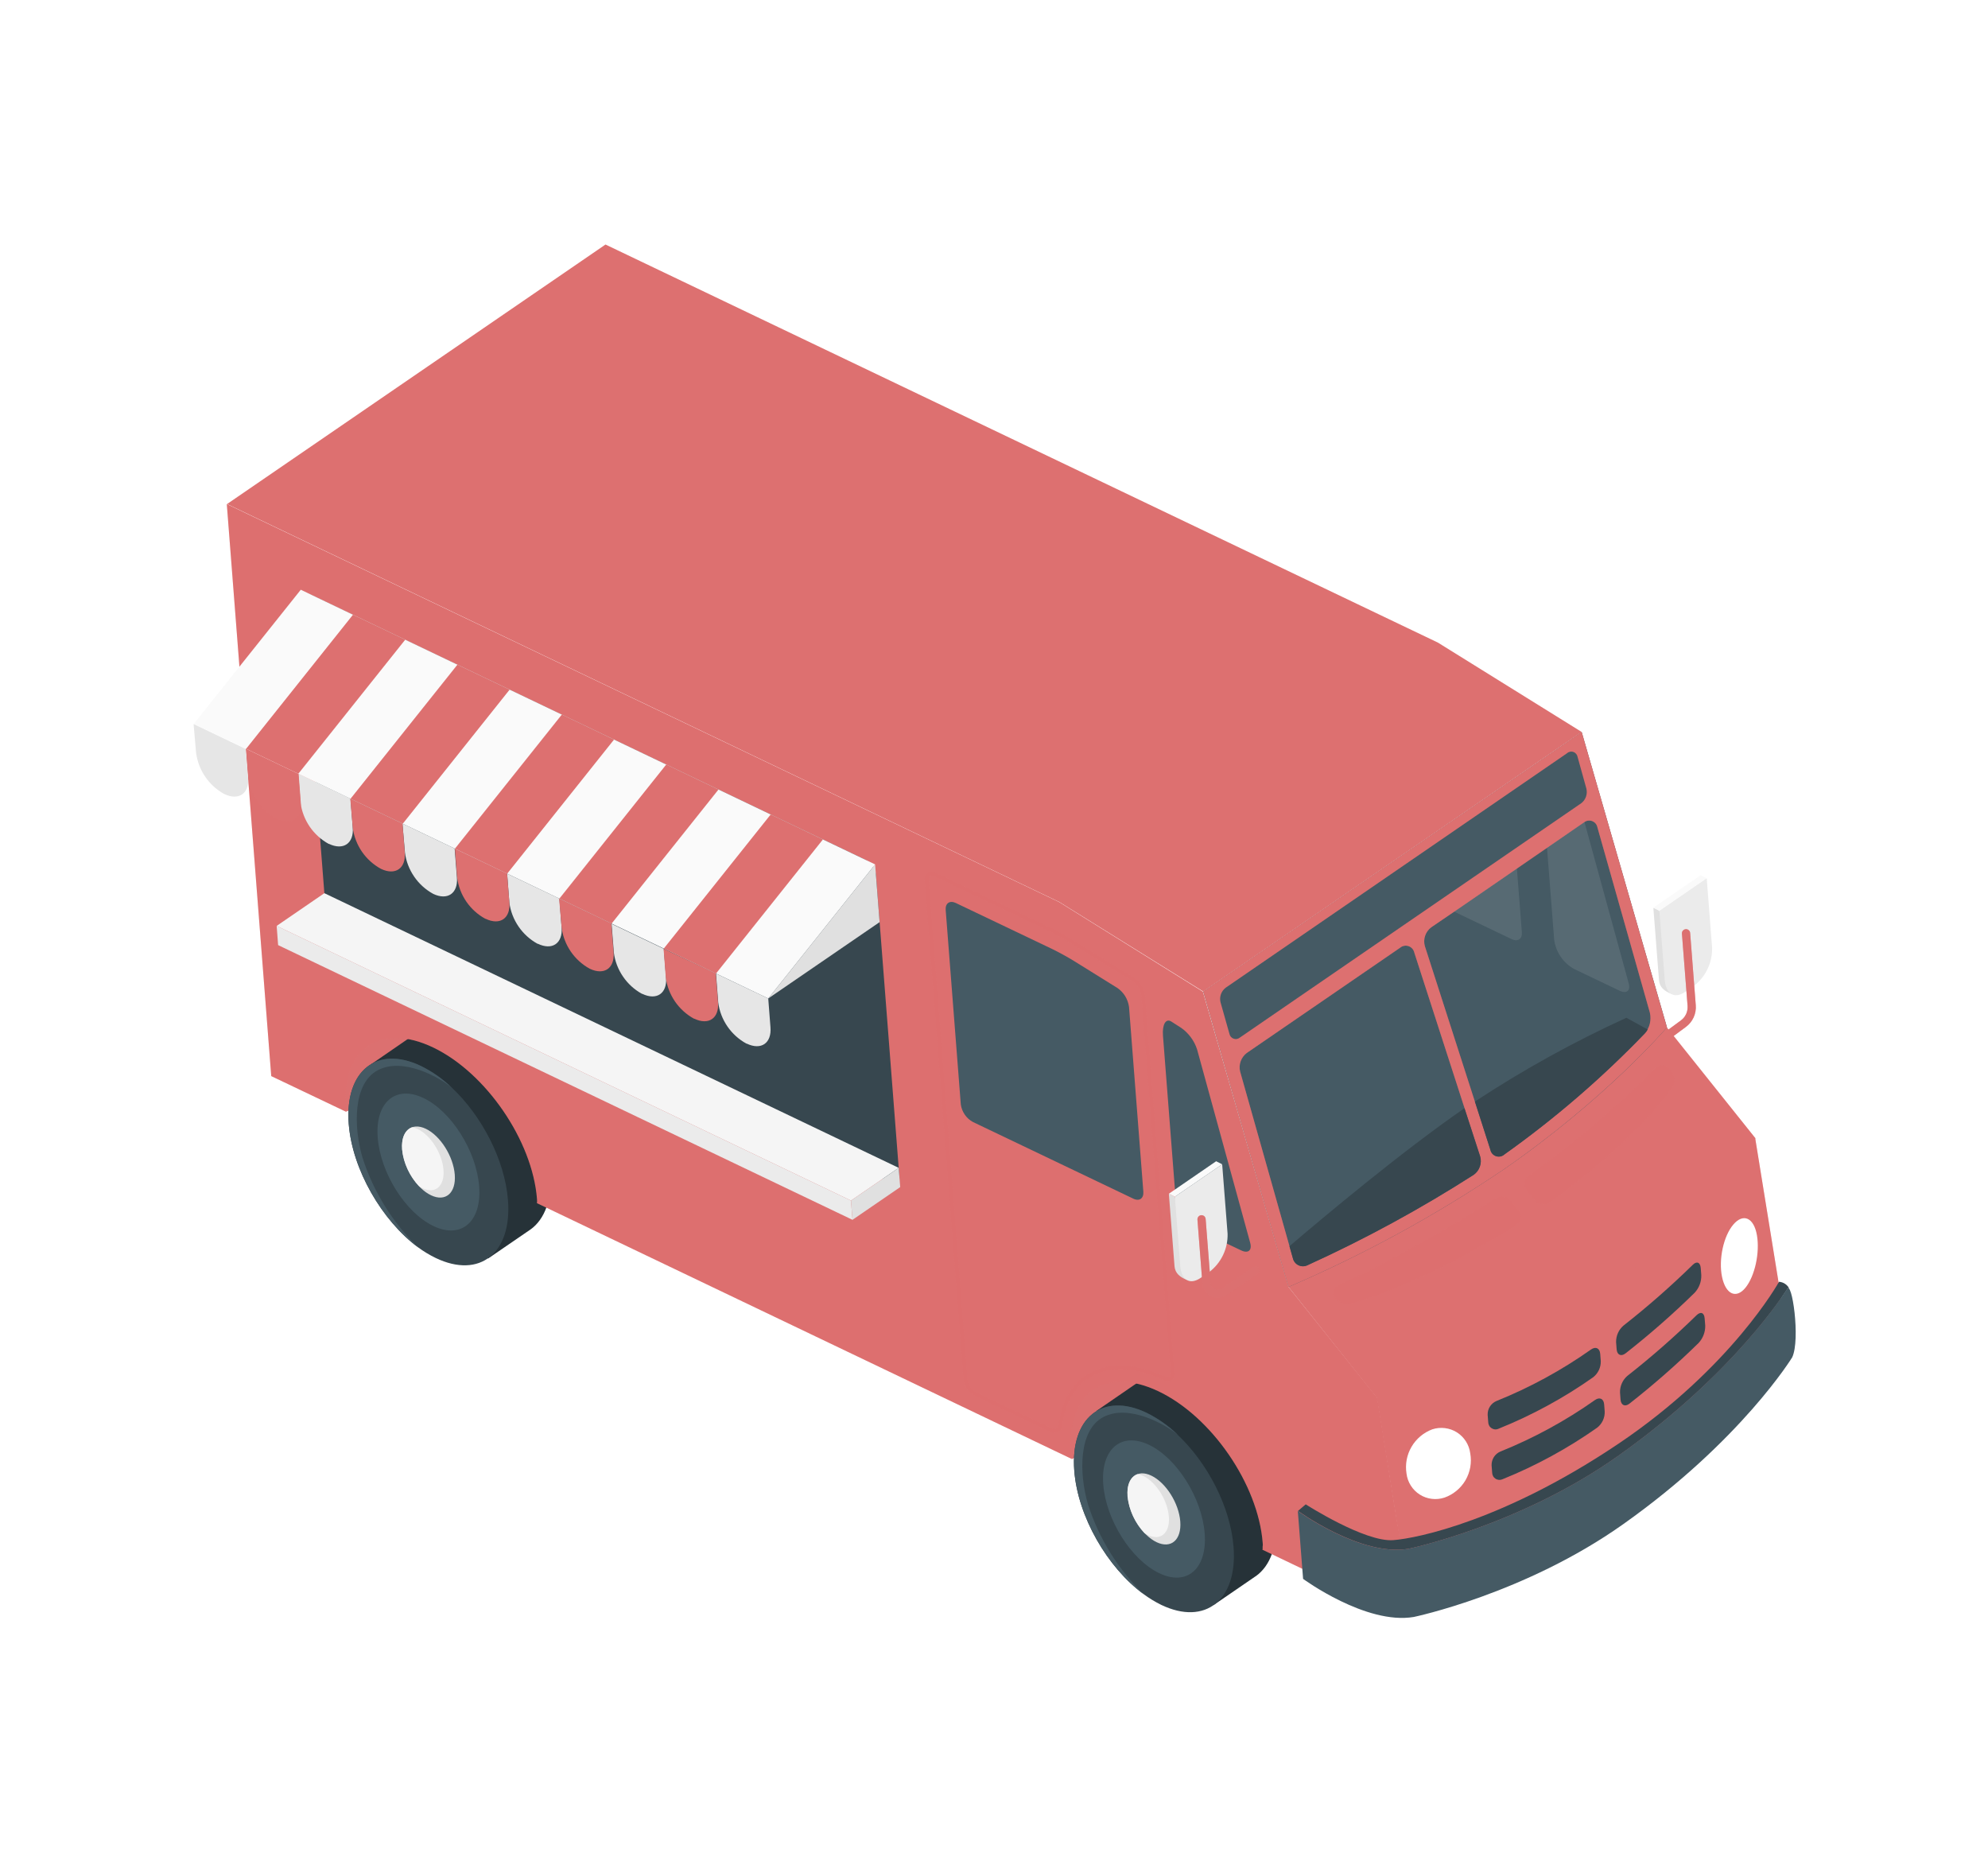<svg width="50" height="47" viewBox="0 0 50 47" fill="none" xmlns="http://www.w3.org/2000/svg">
<g filter="url(#filter0_d)">
<path d="M41.583 18.826L41.725 20.648C41.739 20.83 41.867 20.924 42.027 20.989C42.186 21.055 41.734 18.901 41.734 18.901L41.583 18.826Z" fill="#E0E0E0"/>
<path d="M41.734 18.901L41.87 20.648C41.897 20.988 42.105 21.134 42.385 20.941L42.601 20.794C42.748 20.681 42.866 20.536 42.946 20.369C43.026 20.202 43.065 20.018 43.061 19.833L42.925 18.081L41.734 18.901Z" fill="#EBEBEB"/>
<path d="M42.925 18.086L42.772 18.009L41.582 18.826L41.734 18.901L42.925 18.086Z" fill="#FAFAFA"/>
<path d="M41.248 22.655C41.23 22.657 41.212 22.654 41.196 22.646C41.18 22.639 41.166 22.628 41.156 22.613C41.14 22.591 41.133 22.563 41.137 22.536C41.142 22.509 41.156 22.485 41.178 22.468L42.277 21.66C42.334 21.618 42.379 21.563 42.408 21.499C42.437 21.435 42.449 21.364 42.444 21.294L42.302 19.478C42.3 19.45 42.309 19.423 42.327 19.402C42.345 19.381 42.37 19.369 42.398 19.366C42.425 19.364 42.452 19.373 42.473 19.391C42.494 19.409 42.507 19.434 42.509 19.462L42.65 21.278C42.659 21.383 42.64 21.489 42.596 21.585C42.552 21.681 42.484 21.764 42.399 21.826L41.307 22.635C41.29 22.648 41.269 22.655 41.248 22.655Z" fill="#DD7070"/>
<path opacity="0.5" d="M41.248 22.655C41.23 22.657 41.212 22.654 41.196 22.646C41.18 22.639 41.166 22.628 41.156 22.613C41.14 22.591 41.133 22.563 41.137 22.536C41.142 22.509 41.156 22.485 41.178 22.468L42.277 21.66C42.334 21.618 42.379 21.563 42.408 21.499C42.437 21.435 42.449 21.364 42.444 21.294L42.302 19.478C42.3 19.45 42.309 19.423 42.327 19.402C42.345 19.381 42.37 19.369 42.398 19.366C42.425 19.364 42.452 19.373 42.473 19.391C42.494 19.409 42.507 19.434 42.509 19.462L42.65 21.278C42.659 21.383 42.64 21.489 42.596 21.585C42.552 21.681 42.484 21.764 42.399 21.826L41.307 22.635C41.29 22.648 41.269 22.655 41.248 22.655Z" fill="#DD7070"/>
<path d="M8.712 23.953L10.735 22.823C10.735 22.823 10.419 21.468 9.253 21.885C8.088 22.303 8.712 23.953 8.712 23.953Z" fill="#DD7070"/>
<path opacity="0.5" d="M8.712 23.953L10.735 22.823C10.735 22.823 10.419 21.468 9.253 21.885C8.088 22.303 8.712 23.953 8.712 23.953Z" fill="#DD7070"/>
<path d="M26.962 32.69L28.982 31.559C28.982 31.559 28.665 29.601 27.317 30.179C25.97 30.758 26.962 32.69 26.962 32.69Z" fill="#DD7070"/>
<path opacity="0.5" d="M26.962 32.69L28.982 31.559C28.982 31.559 28.665 29.601 27.317 30.179C25.97 30.758 26.962 32.69 26.962 32.69Z" fill="#DD7070"/>
<path d="M9.844 23.627L9.327 22.768L10.351 22.063C10.678 21.841 11.133 21.829 11.65 22.078C12.758 22.607 13.739 24.122 13.842 25.452C13.897 26.151 13.7 26.664 13.341 26.919L13.326 26.929L12.275 27.649L11.729 26.735C10.775 26.119 9.974 24.813 9.844 23.627Z" fill="#263238"/>
<path d="M8.771 24.264C8.861 25.415 9.609 26.696 10.515 27.367C10.655 27.47 10.803 27.559 10.959 27.635C12.067 28.165 12.881 27.512 12.776 26.178C12.697 25.169 12.118 24.06 11.362 23.349C11.133 23.13 10.873 22.947 10.589 22.807C9.48 22.276 8.667 22.929 8.771 24.264Z" fill="#37474F"/>
<path d="M10.65 23.612C9.947 23.277 9.431 23.722 9.5 24.61C9.569 25.497 10.197 26.494 10.9 26.831C11.604 27.168 12.12 26.719 12.051 25.833C11.982 24.947 11.355 23.948 10.65 23.612Z" fill="#455A64"/>
<path d="M8.771 24.264C8.86 25.415 9.609 26.696 10.515 27.367C9.87 26.74 9.389 25.964 9.116 25.107C8.893 24.346 8.869 23.241 9.508 22.91C10.147 22.579 11.064 23.101 11.359 23.348C11.131 23.129 10.87 22.946 10.586 22.806C9.48 22.276 8.667 22.929 8.771 24.264Z" fill="#455A64"/>
<path d="M10.711 24.386C10.345 24.212 10.078 24.444 10.114 24.906C10.15 25.368 10.475 25.884 10.841 26.058C11.206 26.232 11.473 26.001 11.438 25.539C11.402 25.077 11.076 24.561 10.711 24.386Z" fill="#E0E0E0"/>
<path d="M10.509 24.394C10.463 24.372 10.415 24.356 10.365 24.348C10.192 24.409 10.091 24.611 10.114 24.906C10.152 25.254 10.303 25.58 10.544 25.834C10.57 25.851 10.597 25.866 10.624 25.879C10.948 26.035 11.186 25.829 11.154 25.418C11.122 25.008 10.832 24.549 10.509 24.394Z" fill="#F5F5F5"/>
<path d="M28.094 32.342L27.574 31.482L28.598 30.778C28.924 30.556 29.381 30.542 29.897 30.791C31.005 31.32 31.986 32.836 32.09 34.167C32.144 34.866 31.947 35.377 31.588 35.634L31.573 35.643L30.522 36.364L29.973 35.459C29.023 34.84 28.222 33.536 28.094 32.342Z" fill="#263238"/>
<path d="M27.019 32.985C27.108 34.136 27.85 35.418 28.763 36.088C28.903 36.192 29.052 36.282 29.208 36.359C30.315 36.888 31.13 36.235 31.025 34.9C30.947 33.892 30.367 32.782 29.611 32.073L29.611 32.066C29.382 31.848 29.122 31.665 28.838 31.525C27.729 30.999 26.916 31.655 27.019 32.985Z" fill="#37474F"/>
<path d="M28.898 32.333C28.195 31.998 27.679 32.445 27.748 33.331C27.817 34.217 28.445 35.216 29.149 35.558C29.853 35.901 30.368 35.447 30.299 34.56C30.23 33.674 29.603 32.67 28.898 32.333Z" fill="#455A64"/>
<path d="M28.959 33.109C28.593 32.933 28.326 33.166 28.362 33.627C28.398 34.089 28.723 34.605 29.088 34.781C29.454 34.956 29.721 34.722 29.685 34.26C29.649 33.799 29.324 33.285 28.959 33.109Z" fill="#E0E0E0"/>
<path d="M28.753 33.115C28.707 33.094 28.659 33.079 28.609 33.071C28.436 33.131 28.335 33.332 28.358 33.628C28.396 33.976 28.547 34.302 28.788 34.556C28.814 34.573 28.841 34.588 28.868 34.602C29.192 34.757 29.43 34.55 29.398 34.14C29.366 33.73 29.08 33.272 28.753 33.115Z" fill="#F5F5F5"/>
<path d="M27.019 32.985C27.108 34.136 27.85 35.418 28.763 36.088C28.117 35.461 27.636 34.684 27.363 33.827C27.141 33.066 27.117 31.962 27.755 31.632C28.392 31.302 29.311 31.821 29.606 32.068C29.377 31.849 29.117 31.667 28.833 31.527C27.729 30.999 26.916 31.655 27.019 32.985Z" fill="#455A64"/>
<path d="M35.418 35.895C35.432 35.982 35.421 36.07 35.388 36.151C35.355 36.232 35.3 36.302 35.23 36.354C35.16 36.406 35.077 36.437 34.99 36.445C34.903 36.453 34.815 36.437 34.737 36.399L32.494 35.326L31.752 34.971C31.758 34.949 31.759 34.925 31.756 34.903C31.762 34.868 31.763 34.833 31.758 34.798C31.644 33.328 30.473 31.624 29.139 30.988C27.805 30.352 26.829 31.023 26.943 32.493L26.958 32.69L13.505 26.256C13.51 26.221 13.51 26.186 13.506 26.151C13.392 24.681 12.221 22.977 10.897 22.342C9.573 21.706 8.585 22.377 8.7 23.847L8.709 23.96L6.822 23.061L5.704 8.676L26.636 18.683L30.254 20.938L32.407 28.364L34.639 31.151L35.105 34.066L35.418 35.895Z" fill="#DD7070"/>
<path opacity="0.15" d="M35.418 35.895C35.432 35.982 35.421 36.07 35.388 36.151C35.355 36.232 35.3 36.302 35.23 36.354C35.16 36.406 35.077 36.437 34.99 36.445C34.903 36.453 34.815 36.437 34.737 36.399L32.494 35.326L31.752 34.971C31.758 34.949 31.759 34.925 31.756 34.903C31.762 34.868 31.763 34.833 31.758 34.798C31.644 33.328 30.473 31.624 29.139 30.988C27.805 30.352 26.829 31.023 26.943 32.493L26.958 32.69L13.505 26.256C13.51 26.221 13.51 26.186 13.506 26.151C13.392 24.681 12.221 22.977 10.897 22.342C9.573 21.706 8.585 22.377 8.7 23.847L8.709 23.96L6.822 23.061L5.704 8.676L26.636 18.683L30.254 20.938L32.407 28.364L34.639 31.151L35.105 34.066L35.418 35.895Z" fill="#DD7070"/>
<path d="M28.396 21.322L28.756 25.966C28.77 26.138 28.655 26.217 28.502 26.142L24.47 24.215C24.388 24.17 24.317 24.107 24.265 24.03C24.212 23.953 24.178 23.865 24.165 23.773L23.785 18.884C23.772 18.713 23.887 18.635 24.042 18.709L26.468 19.867C26.623 19.942 26.866 20.075 27.01 20.165L28.11 20.849C28.187 20.904 28.253 20.974 28.302 21.055C28.351 21.137 28.383 21.227 28.396 21.322Z" fill="#455A64"/>
<path d="M30.076 26.899C29.94 26.825 29.823 26.719 29.734 26.59C29.646 26.462 29.59 26.314 29.57 26.16L29.25 22.046C29.228 21.762 29.322 21.601 29.46 21.689L29.708 21.848C29.896 21.98 30.035 22.169 30.107 22.387L31.443 27.251C31.496 27.443 31.393 27.529 31.214 27.443L30.076 26.899Z" fill="#455A64"/>
<g opacity="0.15">
<path opacity="0.15" d="M26.538 32.035C26.492 32.038 26.446 32.028 26.406 32.008L24.51 31.101C24.435 31.06 24.37 31.003 24.321 30.932C24.273 30.862 24.241 30.781 24.23 30.696L23.254 18.143C23.246 18.106 23.249 18.068 23.263 18.034C23.277 17.999 23.301 17.969 23.331 17.948C23.362 17.927 23.399 17.915 23.436 17.915C23.474 17.915 23.51 17.926 23.541 17.947L26.43 19.328C26.565 19.39 26.767 19.503 26.889 19.577L28.536 20.593C28.608 20.642 28.669 20.706 28.715 20.781C28.761 20.855 28.79 20.939 28.801 21.025L29.539 30.521C29.545 30.556 29.542 30.592 29.529 30.625C29.517 30.658 29.495 30.687 29.468 30.709C29.436 30.728 29.399 30.738 29.362 30.738C29.325 30.737 29.289 30.727 29.257 30.707C28.877 30.527 28.145 30.275 27.523 30.583C26.92 30.881 26.766 31.489 26.728 31.826C26.725 31.864 26.714 31.902 26.694 31.936C26.674 31.969 26.646 31.997 26.613 32.017C26.589 32.029 26.564 32.035 26.538 32.035ZM23.426 18.022C23.415 18.022 23.404 18.026 23.395 18.032C23.381 18.045 23.371 18.061 23.365 18.079C23.36 18.097 23.358 18.116 23.362 18.134L24.338 30.687C24.348 30.755 24.373 30.82 24.412 30.877C24.451 30.934 24.502 30.98 24.562 31.014L26.453 31.914C26.47 31.924 26.489 31.929 26.508 31.931C26.528 31.932 26.547 31.929 26.565 31.921C26.583 31.909 26.599 31.892 26.609 31.872C26.619 31.853 26.625 31.831 26.625 31.809C26.666 31.451 26.831 30.804 27.479 30.485C28.126 30.166 28.902 30.426 29.306 30.614C29.352 30.635 29.391 30.64 29.413 30.624C29.425 30.611 29.434 30.596 29.439 30.58C29.444 30.563 29.444 30.545 29.441 30.528L28.703 21.033C28.693 20.962 28.669 20.895 28.631 20.834C28.594 20.773 28.544 20.721 28.486 20.68L26.839 19.666C26.718 19.592 26.517 19.482 26.389 19.42L23.5 18.039C23.478 18.027 23.452 18.021 23.426 18.022Z" fill="#DD7070"/>
</g>
<path d="M21.777 17.626L7.798 10.946C7.664 10.886 7.574 10.951 7.585 11.093L8.176 18.692C8.186 18.769 8.214 18.843 8.258 18.907C8.302 18.971 8.361 19.024 8.429 19.061L22.408 25.747C22.543 25.808 22.632 25.742 22.621 25.601L22.031 18.002C22.022 17.923 21.994 17.848 21.95 17.783C21.905 17.717 21.846 17.663 21.777 17.626Z" fill="#37474F"/>
<path d="M22.603 25.368L8.158 18.461L6.958 19.284L21.403 26.191L22.603 25.368Z" fill="#F5F5F5"/>
<path d="M6.958 19.283L6.995 19.767L21.441 26.675L21.403 26.191L6.958 19.283Z" fill="#EBEBEB"/>
<path d="M21.441 26.675L22.641 25.852L22.603 25.368L21.403 26.191L21.441 26.675Z" fill="#E0E0E0"/>
<path d="M22.123 19.189L22.01 17.737L19.322 21.109L22.123 19.189Z" fill="#E0E0E0"/>
<path d="M4.932 14.933C4.961 15.149 5.04 15.356 5.164 15.536C5.287 15.715 5.451 15.864 5.642 15.968C6.003 16.14 6.271 15.957 6.24 15.558L6.184 14.836L4.869 14.207L4.932 14.933Z" fill="#E6E6E6"/>
<path d="M7.559 16.186C7.588 16.403 7.667 16.609 7.79 16.789C7.913 16.968 8.077 17.117 8.268 17.222L8.274 17.221C8.636 17.393 8.903 17.21 8.872 16.811L8.815 16.082L7.502 15.454L7.559 16.186Z" fill="#E6E6E6"/>
<path d="M10.185 17.443C10.214 17.659 10.293 17.865 10.417 18.045C10.54 18.225 10.704 18.373 10.895 18.478C11.255 18.65 11.523 18.467 11.492 18.068L11.435 17.338L10.122 16.71L10.185 17.443Z" fill="#E6E6E6"/>
<path d="M12.811 18.699C12.84 18.915 12.919 19.121 13.043 19.301C13.166 19.481 13.33 19.629 13.521 19.734L13.528 19.733C13.889 19.906 14.156 19.723 14.125 19.325L14.069 18.597L12.755 17.97L12.811 18.699Z" fill="#E6E6E6"/>
<path d="M15.439 19.957C15.467 20.173 15.547 20.38 15.67 20.559C15.793 20.739 15.956 20.888 16.147 20.992L16.154 20.992C16.515 21.165 16.783 20.982 16.752 20.583L16.695 19.86L15.382 19.232L15.439 19.957Z" fill="#E6E6E6"/>
<path d="M18.064 21.211C18.093 21.427 18.172 21.633 18.296 21.813C18.419 21.992 18.583 22.14 18.774 22.244L18.781 22.244C19.142 22.417 19.41 22.234 19.378 21.834L19.322 21.109L18.008 20.482L18.064 21.211Z" fill="#E6E6E6"/>
<path d="M6.246 15.559C6.275 15.776 6.355 15.982 6.48 16.162C6.604 16.341 6.769 16.489 6.961 16.593L6.968 16.592C7.329 16.765 7.596 16.581 7.565 16.182L7.509 15.453L6.189 14.835L6.246 15.559Z" fill="#DD7070"/>
<path d="M8.872 16.815C8.901 17.031 8.98 17.238 9.103 17.417C9.227 17.597 9.391 17.745 9.582 17.849C9.944 18.022 10.211 17.838 10.18 17.439L10.123 16.71L8.81 16.081L8.872 16.815Z" fill="#DD7070"/>
<path d="M11.498 18.071C11.527 18.287 11.606 18.494 11.729 18.673C11.853 18.853 12.017 19.001 12.208 19.105L12.215 19.105C12.576 19.278 12.842 19.093 12.811 18.695L12.754 17.966L11.441 17.337L11.498 18.071Z" fill="#DD7070"/>
<path d="M14.126 19.327C14.154 19.543 14.233 19.749 14.356 19.929C14.479 20.108 14.643 20.257 14.834 20.361C15.195 20.533 15.463 20.35 15.432 19.951L15.375 19.222L14.062 18.594L14.126 19.327Z" fill="#DD7070"/>
<path d="M16.746 20.584C16.775 20.8 16.854 21.006 16.978 21.186C17.101 21.365 17.265 21.513 17.456 21.618L17.463 21.617C17.823 21.789 18.09 21.606 18.059 21.207L18.002 20.478L16.69 19.86L16.746 20.584Z" fill="#DD7070"/>
<g opacity="0.3">
<path opacity="0.3" d="M6.246 15.559C6.275 15.776 6.355 15.982 6.48 16.162C6.604 16.341 6.769 16.489 6.961 16.593L6.968 16.592C7.329 16.765 7.596 16.581 7.565 16.182L7.509 15.453L6.189 14.835L6.246 15.559Z" fill="#DD7070"/>
<path opacity="0.3" d="M8.872 16.815C8.901 17.031 8.98 17.238 9.103 17.417C9.227 17.597 9.391 17.745 9.582 17.849C9.943 18.022 10.211 17.838 10.18 17.439L10.123 16.71L8.81 16.082L8.872 16.815Z" fill="#DD7070"/>
<path opacity="0.3" d="M11.498 18.071C11.527 18.288 11.606 18.494 11.729 18.673C11.853 18.853 12.017 19.001 12.208 19.105L12.215 19.105C12.576 19.278 12.842 19.094 12.811 18.695L12.754 17.966L11.441 17.337L11.498 18.071Z" fill="#DD7070"/>
<path opacity="0.3" d="M14.126 19.327C14.154 19.543 14.233 19.749 14.356 19.929C14.479 20.109 14.643 20.257 14.834 20.361C15.195 20.533 15.463 20.35 15.432 19.951L15.375 19.222L14.062 18.594L14.126 19.327Z" fill="#DD7070"/>
<path opacity="0.3" d="M16.746 20.584C16.775 20.8 16.854 21.006 16.978 21.186C17.101 21.365 17.265 21.513 17.456 21.618L17.463 21.617C17.823 21.789 18.09 21.606 18.059 21.207L18.002 20.479L16.69 19.86L16.746 20.584Z" fill="#DD7070"/>
</g>
<path d="M19.322 21.109L4.875 14.202L7.565 10.83L22.01 17.737L19.322 21.109Z" fill="#FAFAFA"/>
<path d="M18.008 20.482L20.697 17.11L19.384 16.481L16.695 19.853L18.008 20.482Z" fill="#DD7070"/>
<path d="M15.382 19.226L18.071 15.854L16.757 15.225L14.069 18.597L15.382 19.226Z" fill="#DD7070"/>
<path d="M12.756 17.97L15.444 14.598L14.131 13.969L11.442 17.341L12.756 17.97Z" fill="#DD7070"/>
<path d="M10.13 16.714L12.818 13.342L11.505 12.714L8.816 16.086L10.13 16.714Z" fill="#DD7070"/>
<path d="M7.503 15.458L10.192 12.086L8.878 11.458L6.19 14.83L7.503 15.458Z" fill="#DD7070"/>
<path d="M29.398 26.019L29.54 27.84C29.554 28.022 29.682 28.116 29.841 28.182C30.001 28.247 29.549 26.094 29.549 26.094L29.398 26.019Z" fill="#E0E0E0"/>
<path d="M29.549 26.094L29.685 27.841C29.711 28.18 29.92 28.326 30.201 28.133L30.416 27.986C30.563 27.874 30.681 27.728 30.761 27.561C30.841 27.394 30.88 27.21 30.875 27.025L30.739 25.279L29.549 26.094Z" fill="#EBEBEB"/>
<path d="M30.739 25.279L30.587 25.202L29.398 26.019L29.549 26.094L30.739 25.279Z" fill="#FAFAFA"/>
<path d="M30.659 28.639C30.591 28.644 30.523 28.631 30.462 28.601C30.4 28.571 30.348 28.526 30.309 28.47C30.27 28.414 30.247 28.348 30.242 28.28L30.117 26.67C30.115 26.643 30.124 26.616 30.142 26.595C30.159 26.574 30.185 26.561 30.212 26.559C30.239 26.557 30.267 26.566 30.288 26.584C30.308 26.602 30.321 26.627 30.323 26.654L30.449 28.266C30.451 28.297 30.462 28.328 30.48 28.354C30.498 28.38 30.523 28.401 30.551 28.415C30.58 28.428 30.612 28.434 30.643 28.432C30.675 28.43 30.705 28.42 30.732 28.402L31.514 27.865C31.526 27.857 31.538 27.852 31.552 27.849C31.565 27.846 31.579 27.846 31.592 27.849C31.605 27.851 31.618 27.856 31.63 27.864C31.641 27.871 31.651 27.881 31.659 27.892C31.666 27.903 31.672 27.916 31.674 27.929C31.677 27.942 31.677 27.956 31.675 27.97C31.672 27.983 31.667 27.996 31.66 28.007C31.652 28.019 31.643 28.029 31.631 28.036L30.849 28.572C30.793 28.61 30.727 28.634 30.659 28.639Z" fill="#DD7070"/>
<path opacity="0.5" d="M30.659 28.639C30.591 28.644 30.523 28.631 30.462 28.601C30.4 28.571 30.348 28.526 30.309 28.47C30.27 28.414 30.247 28.348 30.242 28.28L30.117 26.67C30.115 26.643 30.124 26.616 30.142 26.595C30.159 26.574 30.185 26.561 30.212 26.559C30.239 26.557 30.267 26.566 30.288 26.584C30.308 26.602 30.321 26.627 30.323 26.654L30.449 28.266C30.451 28.297 30.462 28.328 30.48 28.354C30.498 28.38 30.523 28.401 30.551 28.415C30.58 28.428 30.612 28.434 30.643 28.432C30.675 28.43 30.705 28.42 30.732 28.402L31.514 27.865C31.526 27.857 31.538 27.852 31.552 27.849C31.565 27.846 31.579 27.846 31.592 27.849C31.605 27.851 31.618 27.856 31.63 27.864C31.641 27.871 31.651 27.881 31.659 27.892C31.666 27.903 31.672 27.916 31.674 27.929C31.677 27.942 31.677 27.956 31.675 27.97C31.672 27.983 31.667 27.996 31.66 28.007C31.652 28.019 31.643 28.029 31.631 28.036L30.849 28.572C30.793 28.61 30.727 28.634 30.659 28.639Z" fill="#DD7070"/>
<path d="M44.866 29.073C44.866 29.073 43.589 31.163 40.615 33.27C38.144 35.019 35.345 35.601 35.345 35.601L34.628 31.152L44.145 24.623L44.866 29.073Z" fill="#DD7070"/>
<path opacity="0.3" d="M44.866 29.073C44.866 29.073 43.589 31.163 40.615 33.27C38.144 35.019 35.345 35.601 35.345 35.601L34.628 31.152L44.145 24.623L44.866 29.073Z" fill="#DD7070"/>
<path d="M44.151 24.623C44.151 24.623 42.873 26.713 39.898 28.82C37.429 30.57 34.628 31.152 34.628 31.152L32.407 28.364L41.924 21.837L44.151 24.623Z" fill="#DD7070"/>
<path d="M45 28.399C44.98 28.382 44.964 28.386 44.948 28.42C44.948 28.42 43.671 30.508 40.695 32.616C38.226 34.365 35.431 34.947 35.431 34.947C34.229 35.152 32.647 33.995 32.647 33.995L32.84 33.83C32.84 33.83 34.329 34.786 35.043 34.73C35.659 34.683 37.839 34.231 40.696 32.312C43.553 30.392 44.744 28.233 44.744 28.233C44.797 28.237 44.849 28.254 44.893 28.283C44.938 28.312 44.974 28.352 45 28.399Z" fill="#37474F"/>
<path d="M44.941 28.419C44.941 28.419 43.665 30.509 40.689 32.616C38.22 34.365 35.425 34.947 35.425 34.947C34.222 35.151 32.641 33.996 32.641 33.996L32.774 35.704C32.774 35.704 34.355 36.866 35.558 36.662C35.558 36.662 38.353 36.08 40.822 34.331C43.798 32.224 45.075 30.134 45.075 30.134C45.288 29.686 45.066 28.155 44.941 28.419Z" fill="#455A64"/>
<path d="M36.022 31.944C36.125 31.91 36.234 31.9 36.341 31.913C36.448 31.926 36.551 31.962 36.643 32.02C36.734 32.078 36.811 32.155 36.869 32.246C36.927 32.337 36.964 32.44 36.978 32.548C37.02 32.78 36.977 33.019 36.859 33.223C36.74 33.426 36.553 33.581 36.331 33.66C36.228 33.694 36.119 33.705 36.012 33.692C35.904 33.679 35.801 33.643 35.71 33.585C35.618 33.527 35.541 33.45 35.483 33.358C35.425 33.267 35.388 33.164 35.375 33.056C35.338 32.825 35.382 32.587 35.5 32.385C35.618 32.182 35.803 32.026 36.022 31.944Z" fill="white"/>
<path d="M43.597 26.791C43.347 27.081 43.22 27.674 43.311 28.111C43.402 28.548 43.666 28.671 43.901 28.381C44.137 28.09 44.265 27.496 44.188 27.06C44.112 26.625 43.847 26.5 43.597 26.791Z" fill="white"/>
<path d="M37.638 31.231C38.479 30.893 39.277 30.458 40.017 29.935C40.134 29.854 40.236 29.902 40.247 30.047L40.261 30.229C40.263 30.306 40.247 30.383 40.214 30.453C40.181 30.523 40.132 30.585 40.071 30.633C39.331 31.155 38.533 31.589 37.693 31.927C37.664 31.941 37.633 31.947 37.602 31.945C37.571 31.943 37.541 31.933 37.515 31.916C37.489 31.899 37.467 31.876 37.453 31.849C37.438 31.821 37.43 31.791 37.43 31.76L37.416 31.579C37.414 31.505 37.433 31.432 37.473 31.37C37.513 31.308 37.57 31.259 37.638 31.231Z" fill="#37474F"/>
<path d="M42.775 27.887L42.789 28.066C42.794 28.228 42.735 28.386 42.625 28.506C42.074 29.046 41.493 29.556 40.885 30.032C40.772 30.12 40.671 30.073 40.66 29.932L40.646 29.751C40.645 29.672 40.66 29.595 40.692 29.523C40.724 29.451 40.771 29.387 40.831 29.336C41.438 28.859 42.019 28.35 42.571 27.81C42.673 27.705 42.764 27.743 42.775 27.887Z" fill="#37474F"/>
<path d="M37.737 32.502C38.578 32.163 39.376 31.729 40.116 31.206C40.233 31.125 40.335 31.173 40.346 31.318L40.36 31.498C40.362 31.576 40.346 31.653 40.313 31.723C40.28 31.793 40.231 31.855 40.17 31.902C39.429 32.424 38.631 32.859 37.791 33.198C37.763 33.211 37.732 33.217 37.701 33.215C37.67 33.212 37.64 33.203 37.614 33.186C37.588 33.169 37.566 33.146 37.551 33.118C37.537 33.091 37.529 33.06 37.529 33.029L37.515 32.849C37.513 32.775 37.533 32.703 37.572 32.641C37.612 32.579 37.669 32.53 37.737 32.502Z" fill="#37474F"/>
<path d="M42.873 29.151L42.888 29.332C42.892 29.494 42.833 29.651 42.723 29.77C42.172 30.311 41.591 30.82 40.983 31.297C40.87 31.385 40.77 31.338 40.758 31.196L40.745 31.015C40.743 30.937 40.759 30.859 40.791 30.787C40.822 30.715 40.87 30.651 40.929 30.6C41.536 30.124 42.117 29.614 42.669 29.075C42.772 28.975 42.862 29.008 42.873 29.151Z" fill="#37474F"/>
<path opacity="0.15" d="M37.616 26.134C36.346 26.953 35.023 27.684 33.654 28.324C33.625 28.336 33.598 28.354 33.578 28.378C33.557 28.402 33.542 28.43 33.535 28.461C33.528 28.491 33.528 28.523 33.536 28.554C33.544 28.584 33.559 28.613 33.58 28.636L33.588 28.646C33.637 28.704 33.702 28.747 33.774 28.77C33.846 28.794 33.923 28.797 33.997 28.779C34.593 28.603 36.196 28.047 38.144 26.797C38.172 26.779 38.196 26.756 38.214 26.728C38.232 26.701 38.245 26.67 38.25 26.637C38.255 26.604 38.253 26.571 38.244 26.539C38.236 26.507 38.22 26.478 38.199 26.452L37.993 26.193C37.949 26.139 37.885 26.103 37.816 26.093C37.747 26.082 37.676 26.096 37.616 26.134Z" fill="#DD7070"/>
<path opacity="0.15" d="M41.642 22.853C40.654 23.847 39.584 24.755 38.443 25.568C38.416 25.587 38.392 25.611 38.375 25.639C38.357 25.667 38.346 25.699 38.341 25.732C38.336 25.765 38.338 25.798 38.347 25.83C38.356 25.863 38.371 25.892 38.392 25.918L38.601 26.18C38.645 26.234 38.708 26.269 38.777 26.279C38.846 26.288 38.916 26.272 38.974 26.233C40.732 24.978 41.642 23.924 42.052 23.357C42.092 23.295 42.112 23.221 42.11 23.147C42.107 23.073 42.082 23.001 42.038 22.942L41.982 22.869C41.962 22.843 41.937 22.822 41.908 22.807C41.88 22.792 41.848 22.783 41.816 22.781C41.783 22.78 41.751 22.785 41.721 22.798C41.691 22.81 41.664 22.829 41.642 22.853Z" fill="#DD7070"/>
<path d="M41.926 21.835C41.926 21.835 40.409 23.62 37.817 25.41C36.11 26.562 34.299 27.55 32.407 28.363L30.262 20.935L36.21 16.857L38.946 14.982L39.78 14.408L41.926 21.835Z" fill="#455A64"/>
<path d="M39.781 14.408L38.947 14.982L36.211 16.857L30.263 20.935L32.407 28.363C34.298 27.55 36.109 26.562 37.816 25.41C40.402 23.62 41.925 21.835 41.925 21.835L39.781 14.408ZM37.066 25.545C35.727 26.401 34.33 27.16 32.884 27.817C32.849 27.834 32.811 27.843 32.773 27.843C32.734 27.844 32.696 27.835 32.661 27.819C32.626 27.803 32.595 27.779 32.571 27.75C32.546 27.72 32.528 27.685 32.519 27.648L31.191 22.949C31.169 22.863 31.174 22.772 31.204 22.689C31.234 22.605 31.287 22.532 31.358 22.479L35.217 19.831C35.246 19.807 35.28 19.791 35.317 19.785C35.353 19.778 35.391 19.781 35.426 19.793C35.462 19.805 35.493 19.826 35.518 19.853C35.543 19.881 35.561 19.914 35.569 19.95L37.227 25.081C37.252 25.165 37.249 25.256 37.22 25.339C37.191 25.422 37.137 25.494 37.066 25.545ZM37.832 25.038C37.804 25.061 37.77 25.077 37.734 25.084C37.698 25.09 37.66 25.087 37.626 25.076C37.591 25.064 37.56 25.043 37.535 25.016C37.511 24.988 37.493 24.955 37.486 24.919L35.836 19.79C35.812 19.704 35.815 19.614 35.844 19.53C35.873 19.446 35.926 19.373 35.996 19.32L36.727 18.822L39.705 16.773L39.837 16.683C39.865 16.66 39.899 16.644 39.934 16.638C39.97 16.632 40.007 16.635 40.041 16.647C40.075 16.66 40.106 16.68 40.13 16.708C40.153 16.735 40.169 16.769 40.176 16.804L41.496 21.466C41.517 21.557 41.516 21.651 41.495 21.741C41.473 21.831 41.43 21.914 41.371 21.985C40.288 23.11 39.104 24.131 37.832 25.035L37.832 25.038Z" fill="#DD7070"/>
<path opacity="0.3" d="M39.781 14.408L38.947 14.982L36.211 16.857L30.263 20.935L32.407 28.363C34.298 27.55 36.109 26.562 37.816 25.41C40.402 23.62 41.925 21.835 41.925 21.835L39.781 14.408ZM37.066 25.545C35.727 26.401 34.33 27.16 32.884 27.817C32.849 27.834 32.811 27.843 32.773 27.843C32.734 27.844 32.696 27.835 32.661 27.819C32.626 27.803 32.595 27.779 32.571 27.75C32.546 27.72 32.528 27.685 32.519 27.648L31.191 22.949C31.169 22.863 31.174 22.772 31.204 22.689C31.234 22.605 31.287 22.532 31.358 22.479L35.217 19.831C35.246 19.807 35.28 19.791 35.317 19.785C35.353 19.778 35.391 19.781 35.426 19.793C35.462 19.805 35.493 19.826 35.518 19.853C35.543 19.881 35.561 19.914 35.569 19.95L37.227 25.081C37.252 25.165 37.249 25.256 37.22 25.339C37.191 25.422 37.137 25.494 37.066 25.545ZM37.832 25.038C37.804 25.061 37.77 25.077 37.734 25.084C37.698 25.09 37.66 25.087 37.626 25.076C37.591 25.064 37.56 25.043 37.535 25.016C37.511 24.988 37.493 24.955 37.486 24.919L35.836 19.79C35.812 19.704 35.815 19.614 35.844 19.53C35.873 19.446 35.926 19.373 35.996 19.32L36.727 18.822L39.705 16.773L39.837 16.683C39.865 16.66 39.899 16.644 39.934 16.638C39.97 16.632 40.007 16.635 40.041 16.647C40.075 16.66 40.106 16.68 40.13 16.708C40.153 16.735 40.169 16.769 40.176 16.804L41.496 21.466C41.517 21.557 41.516 21.651 41.495 21.741C41.473 21.831 41.43 21.914 41.371 21.985C40.288 23.11 39.104 24.131 37.832 25.035L37.832 25.038Z" fill="#DD7070"/>
<path d="M31.185 22.091L39.768 16.2C39.823 16.159 39.865 16.102 39.888 16.037C39.911 15.973 39.915 15.902 39.9 15.835L39.678 15.036C39.673 15.008 39.661 14.981 39.643 14.959C39.624 14.936 39.6 14.919 39.572 14.91C39.545 14.9 39.516 14.898 39.487 14.904C39.459 14.91 39.432 14.923 39.411 14.943L30.828 20.838C30.773 20.88 30.731 20.936 30.708 21.001C30.685 21.066 30.681 21.136 30.697 21.203L30.922 22C30.928 22.028 30.94 22.053 30.959 22.074C30.977 22.095 31.001 22.111 31.027 22.12C31.054 22.13 31.082 22.132 31.11 22.127C31.137 22.122 31.163 22.109 31.185 22.091Z" fill="#455A64"/>
<path d="M37.228 25.082C37.252 25.166 37.249 25.255 37.219 25.337C37.19 25.419 37.136 25.491 37.065 25.541C35.728 26.399 34.33 27.159 32.884 27.817C32.849 27.834 32.811 27.843 32.773 27.843C32.734 27.844 32.696 27.835 32.661 27.819C32.626 27.803 32.595 27.779 32.571 27.75C32.546 27.72 32.528 27.685 32.519 27.648L32.431 27.338C33.255 26.634 35.26 24.954 36.814 23.882L36.833 23.869L37.228 25.082Z" fill="#37474F"/>
<path d="M41.441 21.889C41.423 21.923 41.4 21.955 41.373 21.983C40.29 23.109 39.104 24.131 37.831 25.035C37.802 25.059 37.769 25.074 37.733 25.081C37.696 25.088 37.659 25.085 37.624 25.073C37.59 25.061 37.559 25.041 37.534 25.013C37.51 24.986 37.493 24.952 37.485 24.916L37.095 23.701C38.309 22.902 39.583 22.198 40.905 21.594L41.441 21.889Z" fill="#37474F"/>
<path opacity="0.1" d="M40.733 20.913L39.595 20.369C39.459 20.295 39.342 20.189 39.254 20.06C39.166 19.932 39.109 19.785 39.089 19.63L38.909 17.319L39.708 16.772L39.84 16.681L39.851 16.674L40.962 20.723C41.015 20.913 40.912 20.999 40.733 20.913Z" fill="white"/>
<path opacity="0.1" d="M38.151 17.84L38.276 19.441C38.289 19.612 38.176 19.691 38.019 19.616L36.573 18.925L36.727 18.822L38.151 17.84Z" fill="white"/>
<path d="M36.161 12.157L36.16 12.157L15.229 2.149L5.711 8.675L26.643 18.683L30.263 20.934L39.781 14.407L36.161 12.157Z" fill="#DD7070"/>
</g>
<defs>
<filter id="filter0_d" x="0.631" y="0.326" width="49.04" height="46.215" filterUnits="userSpaceOnUse" color-interpolation-filters="sRGB">
<feFlood flood-opacity="0" result="BackgroundImageFix"/>
<feColorMatrix in="SourceAlpha" type="matrix" values="0 0 0 0 0 0 0 0 0 0 0 0 0 0 0 0 0 0 127 0"/>
<feOffset dy="4"/>
<feGaussianBlur stdDeviation="2"/>
<feColorMatrix type="matrix" values="0 0 0 0 0 0 0 0 0 0 0 0 0 0 0 0 0 0 0.25 0"/>
<feBlend mode="normal" in2="BackgroundImageFix" result="effect1_dropShadow"/>
<feBlend mode="normal" in="SourceGraphic" in2="effect1_dropShadow" result="shape"/>
</filter>
</defs>
</svg>
